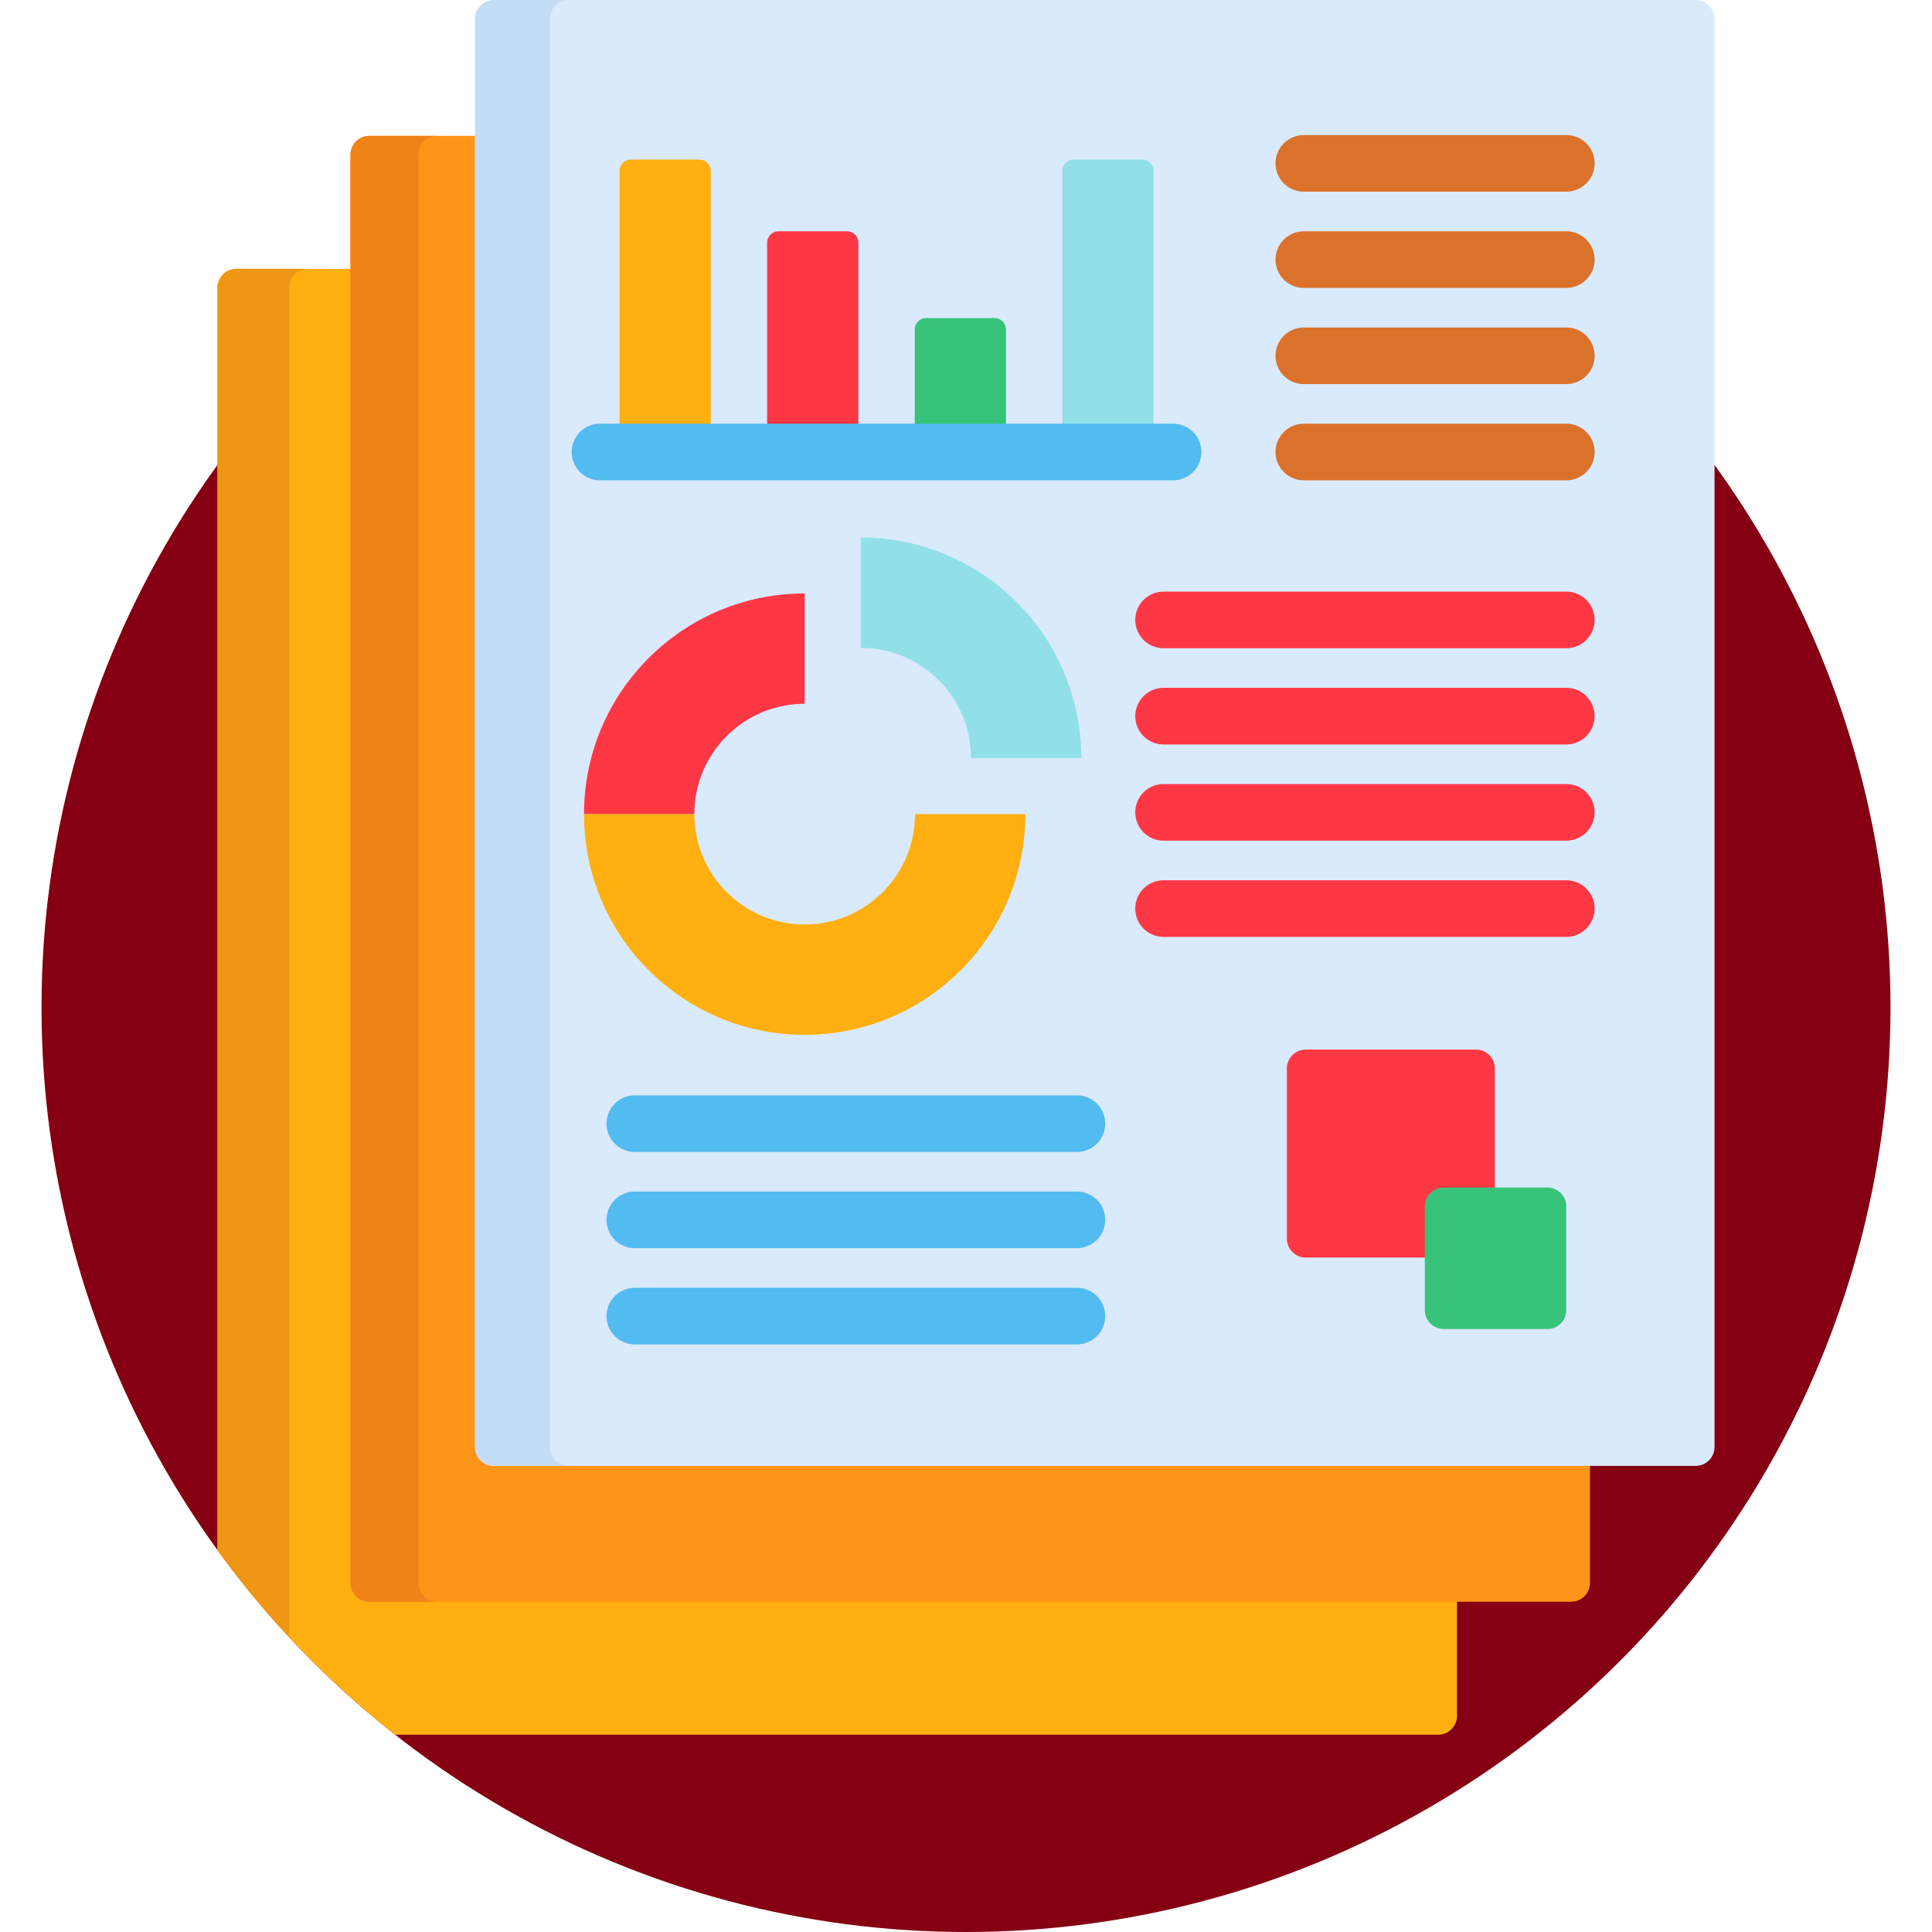 <svg xmlns="http://www.w3.org/2000/svg" version="1.1" xmlns:xlink="http://www.w3.org/1999/xlink" width="512" height="512" x="0" y="0" viewBox="0 0 512 512" style="enable-background:new 0 0 512 512" xml:space="preserve" class=""><g><circle cx="256" cy="267" r="245" style="" fill="#840012" data-original="#445ea0" class="" opacity="1"></circle><path d="M100.718 421.644c-2.75 0-5-2.25-5-5V71.247H62.635c-2.75 0-5 2.25-5 5v334.546a246.426 246.426 0 0 0 47.084 48.935h276.398c2.75 0 5-2.25 5-5v-33.083l-285.399-.001z" style="" fill="#ffaf10" data-original="#ffaf10" class=""></path><path d="M76.635 76.247c0-2.75 2.25-5 5-5h-19c-2.75 0-5 2.25-5 5v334.546a247.092 247.092 0 0 0 19 23.085V76.247z" style="" fill="#ef9614" data-original="#ef9614" class=""></path><path d="M133.718 385.646c-2.75 0-5-2.25-5-5V35.998H97.883c-2.75 0-5 2.25-5 5v378.48c0 2.751 2.25 5 5 5h318.484c2.75 0 5-2.249 5-5v-33.832H133.718z" style="" fill="#ff9518" data-original="#ff9518" class=""></path><path d="M110.883 419.478V40.998c0-2.75 2.25-5 5-5h-18c-2.75 0-5 2.25-5 5v378.48c0 2.751 2.25 5 5 5h18c-2.75 0-5-2.249-5-5z" style="" fill="#ef8318" data-original="#ef8318" class=""></path><path d="M454.365 383.48c0 2.75-2.25 5-5 5H130.883c-2.75 0-5-2.25-5-5V5c0-2.75 2.25-5 5-5h318.482c2.75 0 5 2.25 5 5v378.48z" style="" fill="#d9eafc" data-original="#d9eafc" class=""></path><path d="M145.727 383.48V5c0-2.75 2.25-5 5-5h-19.845c-2.75 0-5 2.25-5 5v378.48c0 2.75 2.25 5 5 5h19.845c-2.75 0-5-2.25-5-5z" style="" fill="#c3ddf4" data-original="#c3ddf4" class=""></path><path d="M415.09 50.794h-69.561a7.499 7.499 0 0 1-7.5-7.5 7.5 7.5 0 0 1 7.5-7.5h69.561a7.5 7.5 0 0 1 7.5 7.5 7.5 7.5 0 0 1-7.5 7.5zM415.09 76.293h-69.561a7.5 7.5 0 0 1-7.5-7.5c0-4.143 3.357-7.5 7.5-7.5h69.561a7.5 7.5 0 0 1 0 15zM415.09 101.791h-69.561c-4.143 0-7.5-3.358-7.5-7.5s3.357-7.5 7.5-7.5h69.561a7.5 7.5 0 0 1 7.5 7.5 7.5 7.5 0 0 1-7.5 7.5zM415.09 127.29h-69.561a7.5 7.5 0 0 1-7.5-7.5c0-4.143 3.357-7.5 7.5-7.5h69.561a7.5 7.5 0 0 1 0 15z" style="" fill="#db722c" data-original="#db722c" class=""></path><path d="M285.397 305.281H168.238c-4.143 0-7.5-3.358-7.5-7.5s3.357-7.5 7.5-7.5h117.158a7.5 7.5 0 0 1 7.5 7.5 7.499 7.499 0 0 1-7.499 7.5zM285.397 330.779H168.238a7.499 7.499 0 0 1-7.5-7.5 7.5 7.5 0 0 1 7.5-7.5h117.158a7.5 7.5 0 0 1 7.5 7.5 7.498 7.498 0 0 1-7.499 7.5zM285.397 356.278H168.238a7.499 7.499 0 0 1-7.5-7.5 7.5 7.5 0 0 1 7.5-7.5h117.158a7.5 7.5 0 0 1 7.5 7.5 7.499 7.499 0 0 1-7.499 7.5z" style="" fill="#52bbef" data-original="#52bbef" class=""></path><path d="M415.09 171.788H308.358c-4.143 0-7.5-3.358-7.5-7.5s3.357-7.5 7.5-7.5H415.09a7.5 7.5 0 0 1 0 15zM415.09 197.287H308.358c-4.143 0-7.5-3.358-7.5-7.5s3.357-7.5 7.5-7.5H415.09a7.5 7.5 0 0 1 0 15zM415.09 222.785H308.358a7.5 7.5 0 0 1 0-15H415.09a7.5 7.5 0 0 1 0 15zM415.09 248.283H308.358c-4.143 0-7.5-3.358-7.5-7.5s3.357-7.5 7.5-7.5H415.09a7.5 7.5 0 0 1 0 15zM154.77 215.755h29.242c0-16.15 13.091-29.243 29.241-29.243v-29.24c-32.297 0-58.483 26.183-58.483 58.483z" style="" fill="#fe3745" data-original="#fe3745" class=""></path><path d="M228.084 142.442v29.241c16.15 0 29.241 13.091 29.241 29.241h29.243c0-32.3-26.185-58.482-58.484-58.482z" style="" fill="#91e0e8" data-original="#91e0e8" class=""></path><path d="M242.494 215.755c0 16.148-13.09 29.241-29.24 29.241s-29.241-13.093-29.241-29.241H154.77c0 32.298 26.186 58.483 58.483 58.483 32.299 0 58.484-26.185 58.484-58.483h-29.243zM188.359 115.124V45.29c0-1.65-1.35-3-3-3h-18.182c-1.65 0-3 1.35-3 3v69.834h24.182z" style="" fill="#ffaf10" data-original="#ffaf10" class=""></path><path d="M227.476 115.124V64.29c0-1.65-1.35-3-3-3h-18.181c-1.65 0-3 1.35-3 3v50.834h24.181z" style="" fill="#fe3745" data-original="#fe3745" class=""></path><path d="M266.592 115.124V87.29c0-1.65-1.35-3-3-3h-18.181c-1.65 0-3 1.35-3 3v27.834h24.181z" style="" fill="#37c47a" data-original="#37c47a" class=""></path><path d="M305.709 115.124V45.29c0-1.65-1.35-3-3-3h-18.182c-1.65 0-3 1.35-3 3v69.834h24.182z" style="" fill="#91e0e8" data-original="#91e0e8" class=""></path><path d="M379.592 319.708c0-1.654 1.346-3 3-3h13.561v-33.56c0-2.75-2.25-5-5-5h-45.121c-2.75 0-5 2.25-5 5v45.121c0 2.75 2.25 5 5 5h33.56v-13.561z" style="" fill="#fe3745" data-original="#fe3745" class=""></path><path d="M415.09 347.206c0 2.75-2.25 5-5 5h-27.498c-2.75 0-5-2.25-5-5v-27.498c0-2.75 2.25-5 5-5h27.498c2.75 0 5 2.25 5 5v27.498z" style="" fill="#37c47a" data-original="#37c47a" class=""></path><path d="M310.879 127.29H159.008a7.5 7.5 0 0 1-7.5-7.5c0-4.143 3.357-7.5 7.5-7.5h151.871c4.143 0 7.5 3.357 7.5 7.5a7.5 7.5 0 0 1-7.5 7.5z" style="" fill="#52bbef" data-original="#52bbef" class=""></path></g></svg>